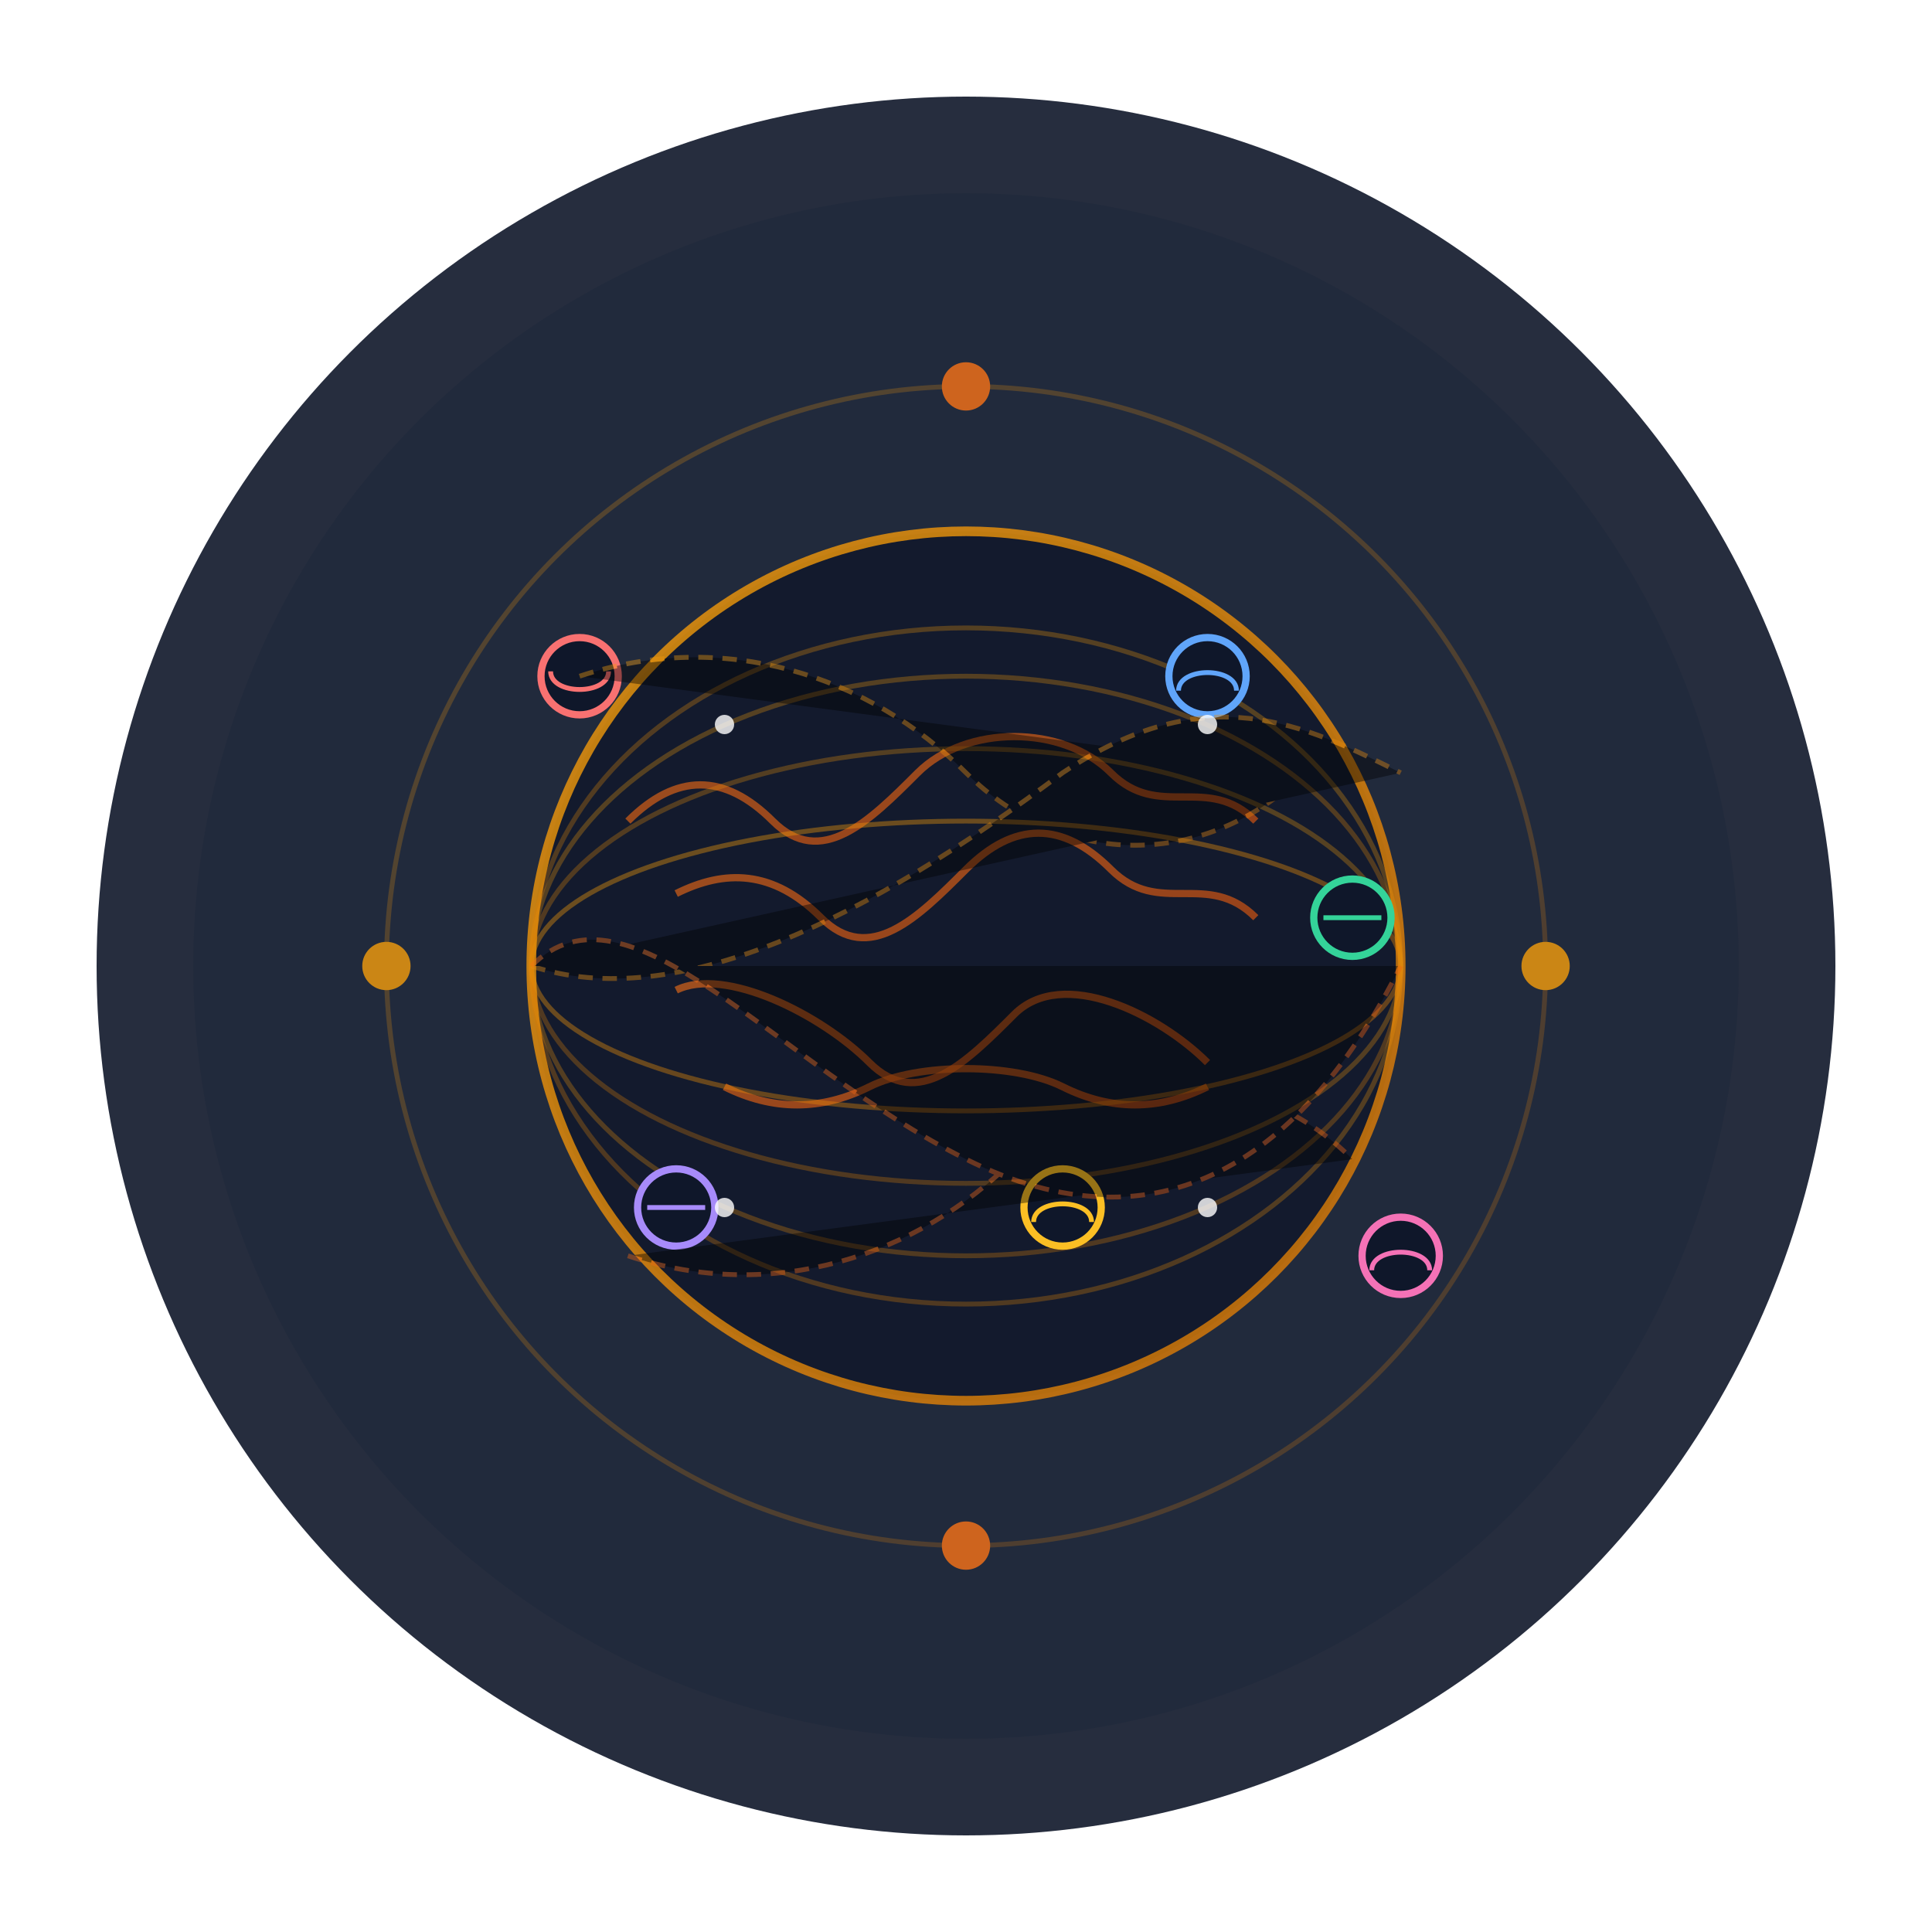 <?xml version="1.0" encoding="UTF-8"?>
<svg width="400" height="400" viewBox="0 0 400 400" xmlns="http://www.w3.org/2000/svg">
  <defs>
    <linearGradient id="gradOrange" x1="0%" y1="0%" x2="100%" y2="100%">
      <stop offset="0%" stop-color="#F97316" />
      <stop offset="100%" stop-color="#EA580C" />
    </linearGradient>
    <linearGradient id="gradAmber" x1="0%" y1="0%" x2="100%" y2="100%">
      <stop offset="0%" stop-color="#F59E0B" />
      <stop offset="100%" stop-color="#D97706" />
    </linearGradient>
    <radialGradient id="globeGrad" cx="50%" cy="50%" r="50%" fx="50%" fy="50%">
      <stop offset="0%" stop-color="#0F172A" />
      <stop offset="80%" stop-color="#0F172A" stop-opacity="0.3" />
      <stop offset="100%" stop-color="#0F172A" stop-opacity="0" />
    </radialGradient>
    <filter id="glow" x="-50%" y="-50%" width="200%" height="200%">
      <feGaussianBlur stdDeviation="4" result="blur" />
      <feComposite in="SourceGraphic" in2="blur" operator="over" />
    </filter>
  </defs>
  
  <!-- Background -->
  <circle cx="200" cy="200" r="180" fill="#0F172A" opacity="0.9" />
  <circle cx="200" cy="200" r="160" fill="#1E293B" opacity="0.6" />
  
  <!-- Global Map/Globe -->
  <g filter="url(#glow)">
    <!-- Globe Base -->
    <circle cx="200" cy="200" r="90" fill="#0F172A" stroke="url(#gradAmber)" stroke-width="2" opacity="0.8" />
    
    <!-- World Map Simplified -->
    <path d="M130,170 C140,160 150,160 160,170 C170,180 180,170 190,160 C200,150 220,150 230,160 C240,170 250,160 260,170" 
          stroke="url(#gradOrange)" stroke-width="1.5" fill="none" opacity="0.6" />
    <path d="M140,185 C150,180 160,180 170,190 C180,200 190,190 200,180 C210,170 220,170 230,180 C240,190 250,180 260,190" 
          stroke="url(#gradOrange)" stroke-width="1.5" fill="none" opacity="0.6" />
    <path d="M140,205 C150,200 170,210 180,220 C190,230 200,220 210,210 C220,200 240,210 250,220" 
          stroke="url(#gradOrange)" stroke-width="1.5" fill="none" opacity="0.6" />
    <path d="M150,225 C160,230 170,230 180,225 C190,220 210,220 220,225 C230,230 240,230 250,225" 
          stroke="url(#gradOrange)" stroke-width="1.5" fill="none" opacity="0.6" />
    
    <!-- Longitude/Latitude Lines -->
    <ellipse cx="200" cy="200" rx="90" ry="30" stroke="url(#gradAmber)" stroke-width="1" fill="none" opacity="0.4" />
    <ellipse cx="200" cy="200" rx="90" ry="60" stroke="url(#gradAmber)" stroke-width="1" fill="none" opacity="0.3" />
    <ellipse cx="200" cy="200" rx="70" ry="90" stroke="url(#gradAmber)" stroke-width="1" fill="none" opacity="0.3" transform="rotate(90, 200, 200)" />
    <ellipse cx="200" cy="200" rx="45" ry="90" stroke="url(#gradAmber)" stroke-width="1" fill="none" opacity="0.3" transform="rotate(90, 200, 200)" />
  </g>
  
  <!-- Emotion Hotspots -->
  <g>
    <!-- North America -->
    <g transform="translate(-40, -30)">
      <circle cx="160" cy="170" r="8" fill="#0F172A" stroke="#F87171" stroke-width="1.5">
        <animate attributeName="r" values="8;10;8" dur="3s" repeatCount="indefinite" />
        <animate attributeName="opacity" values="1;0.7;1" dur="3s" repeatCount="indefinite" />
      </circle>
      <path d="M154,173 C154,168 166,168 166,173" stroke="#F87171" stroke-width="1" fill="none" transform="rotate(180, 160, 171)" />
    </g>
    
    <!-- Europe -->
    <g transform="translate(20, -20)">
      <circle cx="230" cy="160" r="8" fill="#0F172A" stroke="#60A5FA" stroke-width="1.5">
        <animate attributeName="r" values="8;10;8" dur="4s" repeatCount="indefinite" />
        <animate attributeName="opacity" values="1;0.7;1" dur="4s" repeatCount="indefinite" />
      </circle>
      <path d="M224,163 C224,158 236,158 236,163" stroke="#60A5FA" stroke-width="1" fill="none" />
    </g>
    
    <!-- Asia -->
    <g transform="translate(30, 0)">
      <circle cx="250" cy="190" r="8" fill="#0F172A" stroke="#34D399" stroke-width="1.5">
        <animate attributeName="r" values="8;10;8" dur="3.5s" repeatCount="indefinite" />
        <animate attributeName="opacity" values="1;0.7;1" dur="3.5s" repeatCount="indefinite" />
      </circle>
      <path d="M244,190 L256,190" stroke="#34D399" stroke-width="1" fill="none" />
    </g>
    
    <!-- Africa -->
    <g transform="translate(0, 25)">
      <circle cx="220" cy="225" r="8" fill="#0F172A" stroke="#FBBF24" stroke-width="1.5">
        <animate attributeName="r" values="8;10;8" dur="5s" repeatCount="indefinite" />
        <animate attributeName="opacity" values="1;0.7;1" dur="5s" repeatCount="indefinite" />
      </circle>
      <path d="M214,228 C214,223 226,223 226,228" stroke="#FBBF24" stroke-width="1" fill="none" />
    </g>
    
    <!-- South America -->
    <g transform="translate(-30, 25)">
      <circle cx="170" cy="225" r="8" fill="#0F172A" stroke="#A78BFA" stroke-width="1.5">
        <animate attributeName="r" values="8;10;8" dur="4.5s" repeatCount="indefinite" />
        <animate attributeName="opacity" values="1;0.7;1" dur="4.5s" repeatCount="indefinite" />
      </circle>
      <path d="M164,225 L176,225" stroke="#A78BFA" stroke-width="1" fill="none" />
    </g>
    
    <!-- Australia -->
    <g transform="translate(35, 30)">
      <circle cx="255" cy="230" r="8" fill="#0F172A" stroke="#F472B6" stroke-width="1.5">
        <animate attributeName="r" values="8;10;8" dur="3.2s" repeatCount="indefinite" />
        <animate attributeName="opacity" values="1;0.7;1" dur="3.2s" repeatCount="indefinite" />
      </circle>
      <path d="M249,233 C249,228 261,228 261,233" stroke="#F472B6" stroke-width="1" fill="none" />
    </g>
  </g>
  
  <!-- Connecting Lines -->
  <g opacity="0.4">
    <!-- Connections Between Emotion Points -->
    <path d="M120,140 C150,130 180,140 200,160 C220,180 250,180 270,160" stroke="url(#gradAmber)" stroke-width="1" stroke-dasharray="3,2">
      <animate attributeName="opacity" values="0.4;0.7;0.4" dur="8s" repeatCount="indefinite" />
    </path>
    <path d="M130,260 C160,270 190,260 210,240 C230,220 260,220 280,240" stroke="url(#gradOrange)" stroke-width="1" stroke-dasharray="3,2">
      <animate attributeName="opacity" values="0.4;0.7;0.4" dur="7s" repeatCount="indefinite" />
    </path>
    <path d="M110,200 C140,210 180,190 220,160 C250,140 270,150 290,160" stroke="url(#gradAmber)" stroke-width="1" stroke-dasharray="3,2">
      <animate attributeName="opacity" values="0.4;0.7;0.4" dur="9s" repeatCount="indefinite" />
    </path>
    <path d="M110,200 C130,180 160,220 200,240 C240,260 270,240 290,200" stroke="url(#gradOrange)" stroke-width="1" stroke-dasharray="3,2">
      <animate attributeName="opacity" values="0.4;0.7;0.4" dur="10s" repeatCount="indefinite" />
    </path>
  </g>
  
  <!-- Orbital Ring -->
  <g opacity="0.8">
    <circle cx="200" cy="200" r="120" fill="none" stroke="url(#gradAmber)" stroke-width="1" opacity="0.3">
      <animate attributeName="r" values="120;125;120" dur="10s" repeatCount="indefinite" />
      <animate attributeName="opacity" values="0.3;0.1;0.3" dur="10s" repeatCount="indefinite" />
    </circle>
    
    <!-- Orbiting Elements -->
    <g>
      <circle cx="200" cy="80" r="5" fill="#F97316">
        <animateTransform attributeName="transform" type="rotate" from="0 200 200" to="360 200 200" dur="20s" repeatCount="indefinite" />
        <animate attributeName="opacity" values="0.8;0.4;0.8" dur="5s" repeatCount="indefinite" />
      </circle>
      <circle cx="200" cy="320" r="5" fill="#F97316">
        <animateTransform attributeName="transform" type="rotate" from="180 200 200" to="540 200 200" dur="20s" repeatCount="indefinite" />
        <animate attributeName="opacity" values="0.4;0.8;0.4" dur="5s" repeatCount="indefinite" />
      </circle>
      <circle cx="80" cy="200" r="5" fill="#F59E0B">
        <animateTransform attributeName="transform" type="rotate" from="270 200 200" to="630 200 200" dur="25s" repeatCount="indefinite" />
        <animate attributeName="opacity" values="0.6;0.3;0.6" dur="6s" repeatCount="indefinite" />
      </circle>
      <circle cx="320" cy="200" r="5" fill="#F59E0B">
        <animateTransform attributeName="transform" type="rotate" from="90 200 200" to="450 200 200" dur="25s" repeatCount="indefinite" />
        <animate attributeName="opacity" values="0.3;0.6;0.3" dur="6s" repeatCount="indefinite" />
      </circle>
    </g>
  </g>
  
  <!-- Data Particles -->
  <g>
    <circle cx="150" cy="150" r="2" fill="white" opacity="0.8">
      <animate attributeName="cx" values="150;200;150" dur="10s" repeatCount="indefinite" />
      <animate attributeName="cy" values="150;200;150" dur="10s" repeatCount="indefinite" />
      <animate attributeName="opacity" values="0.8;0.2;0.8" dur="10s" repeatCount="indefinite" />
    </circle>
    <circle cx="250" cy="150" r="2" fill="white" opacity="0.8">
      <animate attributeName="cx" values="250;200;250" dur="12s" repeatCount="indefinite" />
      <animate attributeName="cy" values="150;200;150" dur="12s" repeatCount="indefinite" />
      <animate attributeName="opacity" values="0.8;0.2;0.8" dur="12s" repeatCount="indefinite" />
    </circle>
    <circle cx="150" cy="250" r="2" fill="white" opacity="0.8">
      <animate attributeName="cx" values="150;200;150" dur="11s" repeatCount="indefinite" />
      <animate attributeName="cy" values="250;200;250" dur="11s" repeatCount="indefinite" />
      <animate attributeName="opacity" values="0.8;0.2;0.8" dur="11s" repeatCount="indefinite" />
    </circle>
    <circle cx="250" cy="250" r="2" fill="white" opacity="0.8">
      <animate attributeName="cx" values="250;200;250" dur="13s" repeatCount="indefinite" />
      <animate attributeName="cy" values="250;200;250" dur="13s" repeatCount="indefinite" />
      <animate attributeName="opacity" values="0.8;0.2;0.8" dur="13s" repeatCount="indefinite" />
    </circle>
  </g>
</svg>